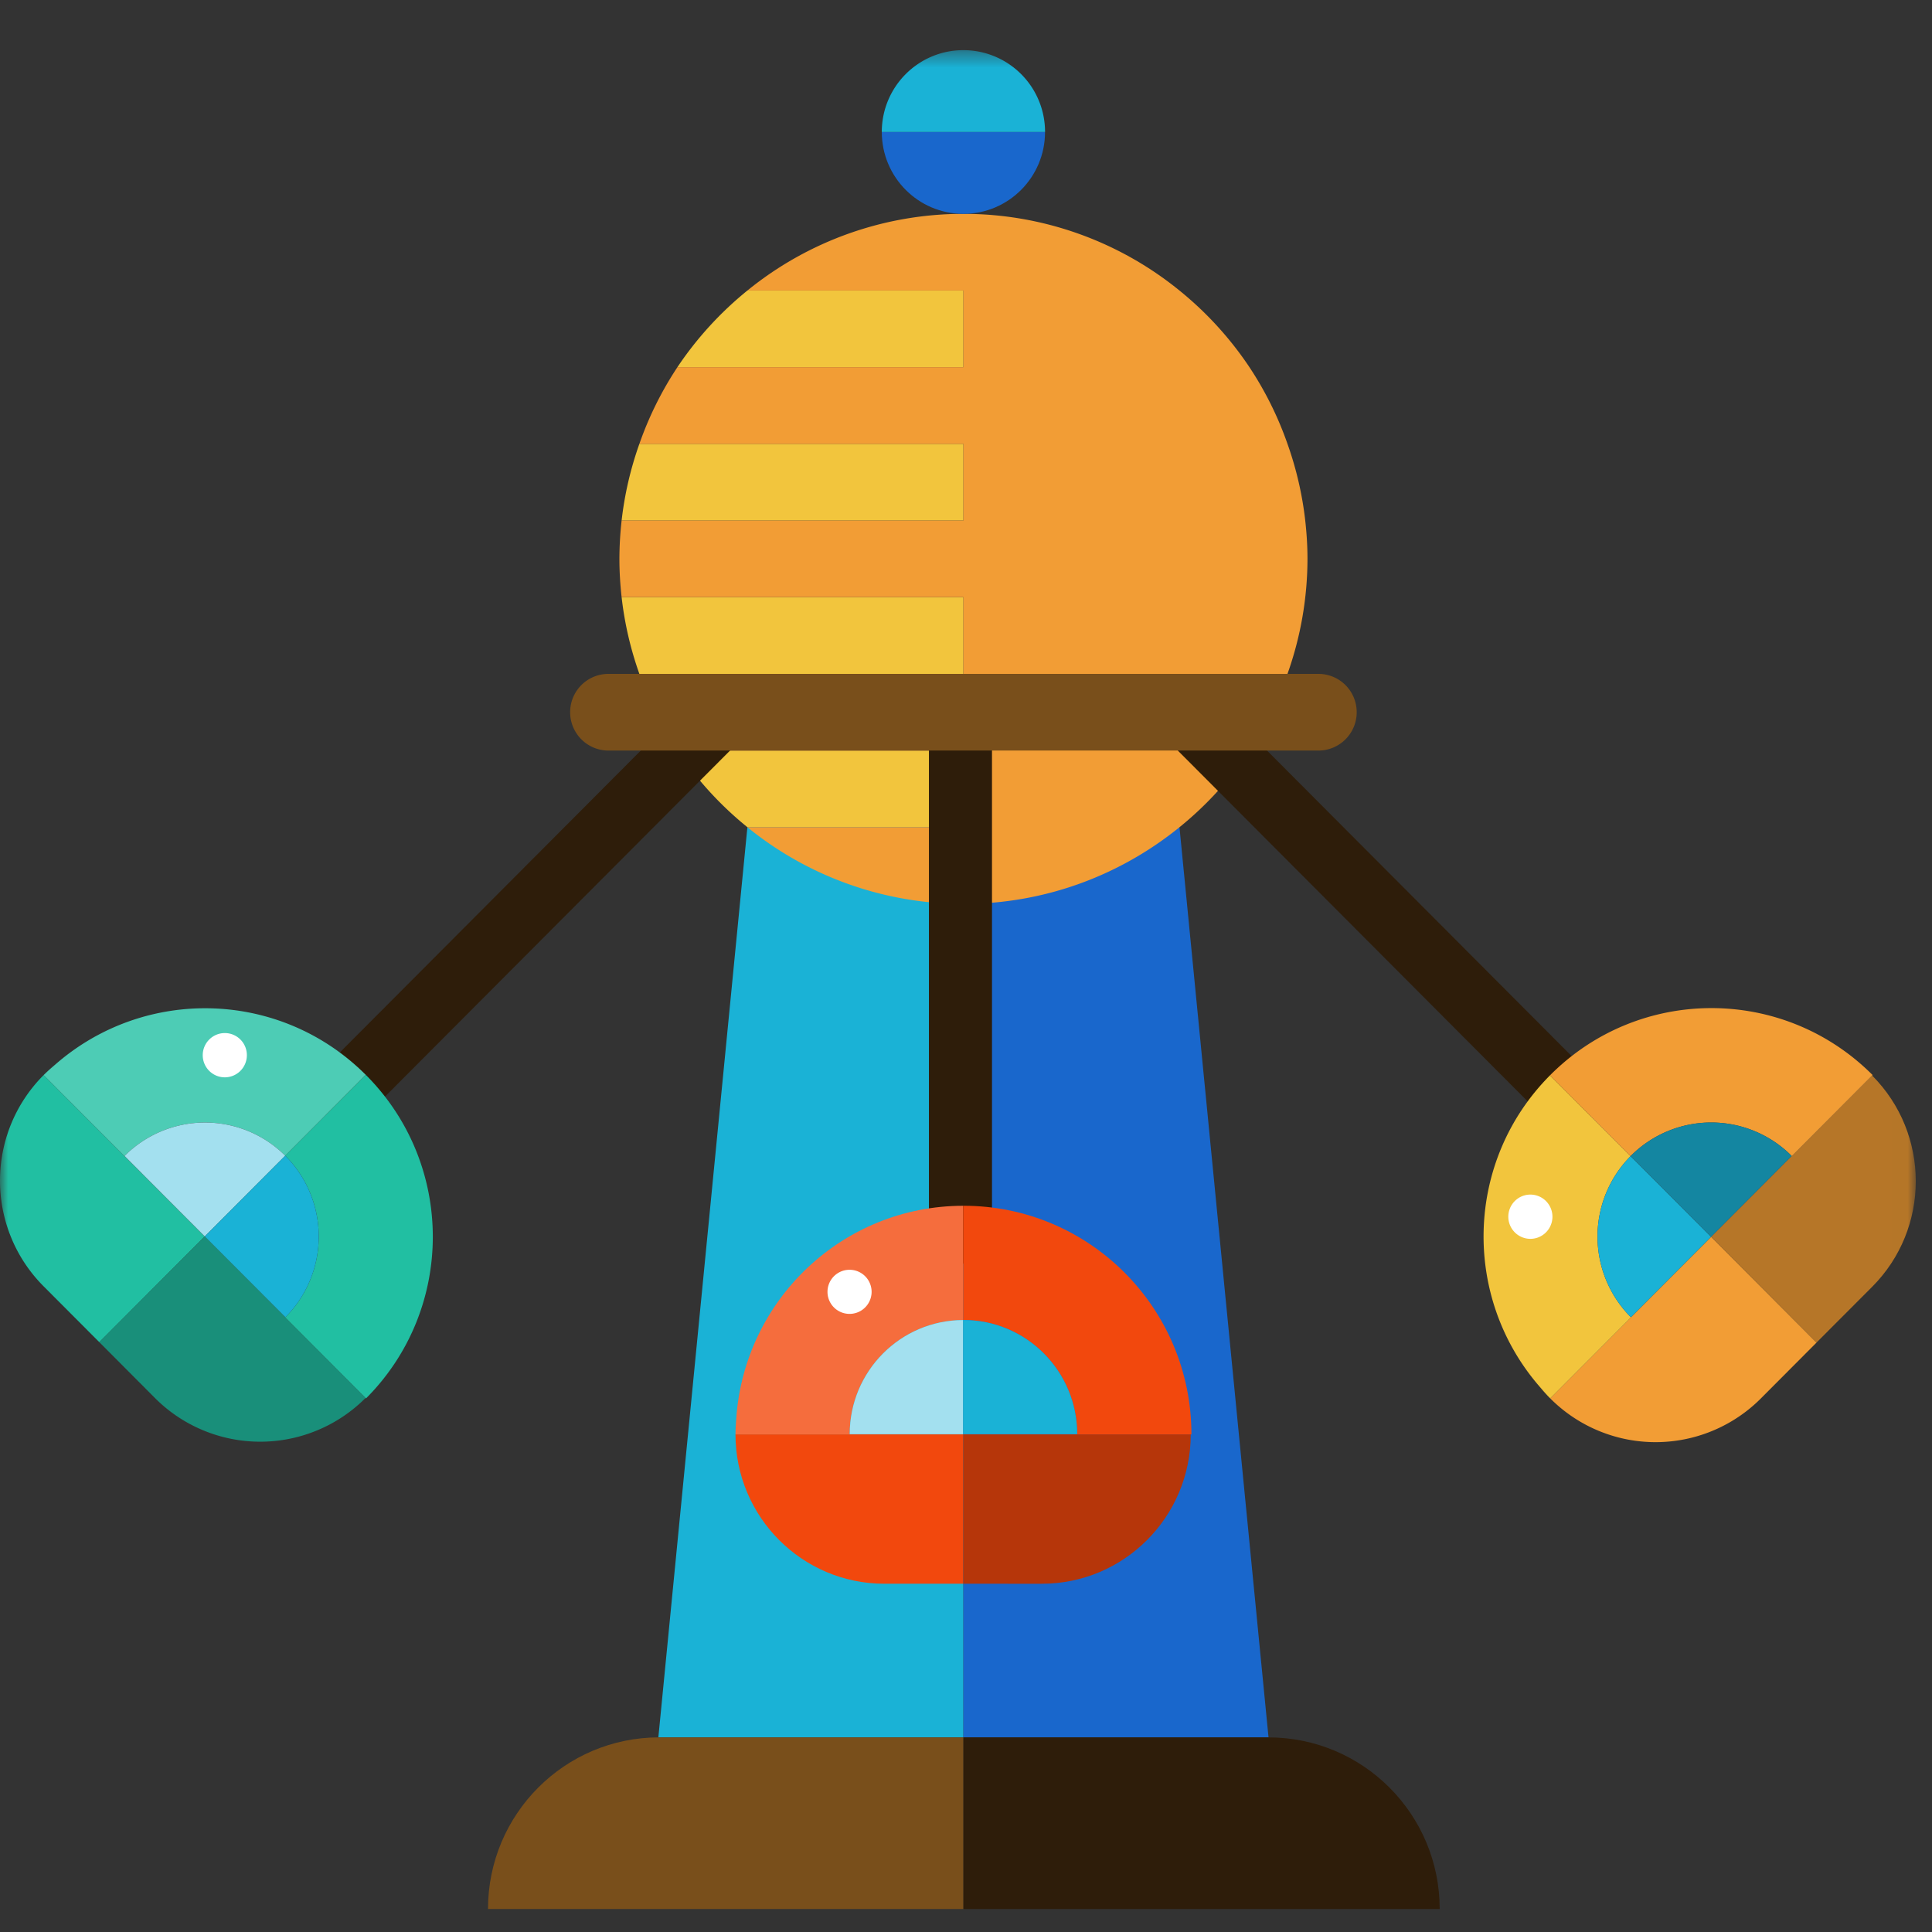 <svg width="120" height="120" viewBox="0 0 120 120" xmlns="http://www.w3.org/2000/svg" xmlns:xlink="http://www.w3.org/1999/xlink"><rect x="0" y="0" width="120" height="120" fill="#333333" stroke="none"/><defs><path id="a" d="M0 115.886h118.992V.426H0z"/></defs><g fill="none" fill-rule="evenodd"><path fill="#1AB2D6" d="M46.422 51.38l-5.53 56.53H59.84V51.38z"/><path fill="#1967CC" d="M73.26 51.38H59.84v56.53h18.95z"/><g transform="translate(0 2.689)"><path d="M59.84 43.93H42.074a21.536 21.536 0 0 0 4.348 4.76H59.84v-4.76zm0-28.574H46.422a21.616 21.616 0 0 0-4.348 4.761H59.84v-4.761zm0 9.524H39.713a21.332 21.332 0 0 0-1.103 4.763h21.23v-4.762zm0 9.524H38.61a21.332 21.332 0 0 0 1.103 4.763H59.84v-4.763z" fill="#F2C53D"/><path d="M81.071 29.643a21.393 21.393 0 0 0-1.103-4.762 21.387 21.387 0 0 0-2.363-4.764 21.469 21.469 0 0 0-4.345-4.76 21.24 21.24 0 0 0-13.42-4.763 21.238 21.238 0 0 0-13.418 4.762H59.84v4.761H42.075a21.38 21.38 0 0 0-2.362 4.764H59.84v4.762H38.61a21.852 21.852 0 0 0-.138 2.38c0 .806.052 1.598.138 2.38h21.23v4.764H39.713a21.395 21.395 0 0 0 2.362 4.763H59.84v4.761H46.422a21.232 21.232 0 0 0 13.418 4.763c5.086 0 9.75-1.788 13.42-4.763a21.446 21.446 0 0 0 4.345-4.761 21.402 21.402 0 0 0 2.363-4.763 21.389 21.389 0 0 0 1.242-7.143c0-.806-.052-1.598-.139-2.38" fill="#F29D35"/><path d="M40.94 105.222c-5.868.001-10.629 4.775-10.629 10.663H59.84v-10.662h-18.9z" fill="#794F1B"/><path d="M78.79 105.224H59.84v10.66h29.582c0-5.887-4.759-10.658-10.632-10.66" fill="#2E1D0A"/><mask id="b" fill="#fff"><use xlink:href="#a"/></mask><path fill="#2E1D0A" mask="url(#b)" d="M57.698 75.794h3.916V41.548h-3.916z"/><path d="M45.683 86.401c0-.325.025-.644.045-.962-.03.315-.046.637-.046.962 0 5.126 4.14 9.279 9.248 9.279h4.893v-9.279h-14.14z" fill="#F2480D" mask="url(#b)"/><path d="M59.823 95.68l4.884.001c5.11 0 9.252-4.155 9.252-9.28H59.823v9.28z" fill="#B6360A" mask="url(#b)"/><path d="M59.823 86.401v-.013h-7.045c0-3.908 3.154-7.076 7.045-7.086v-7.098c-7.487.008-13.597 5.848-14.095 13.235-.02.318-.045.637-.045.962h14.14z" fill="#F56D3D" mask="url(#b)"/><path d="M59.84 72.203l-.017.001v7.098l.017-.002c3.903 0 7.064 3.174 7.064 7.088h-7.081v.013h14.179c0-7.843-6.339-14.198-14.162-14.198" fill="#F2480D" mask="url(#b)"/><path d="M52.778 86.388h7.044v-7.086c-3.89.01-7.044 3.178-7.044 7.086" fill="#A3E0EF" mask="url(#b)"/><path d="M66.905 86.388c0-3.914-3.163-7.088-7.065-7.088l-.018.002v7.086h7.083z" fill="#1AB2D6" mask="url(#b)"/><path d="M54.137 77.549a1.37 1.37 0 1 1-2.74 0 1.37 1.37 0 1 1 2.74 0" fill="#FFF" mask="url(#b)"/><path fill="#2E1D0A" mask="url(#b)" d="M21.459 67.884l-2.772-2.777L42.832 40.89l2.771 2.78z"/><path d="M2.711 64.087c.23-.23.475-.439.714-.648a9.485 9.485 0 0 0-.714.646c-3.615 3.625-3.613 9.498-.003 13.12l3.46 3.47 6.542-6.561-9.999-10.027z" fill="#21BFA2" mask="url(#b)"/><path d="M6.168 80.674L9.62 84.14a9.237 9.237 0 0 0 13.088-.001L12.71 74.113l-6.542 6.561z" fill="#198F7A" mask="url(#b)"/><path d="M12.71 74.114l.01-.01-4.981-4.995a7.047 7.047 0 0 1 9.975-.015l5.007-5.02c-5.3-5.302-13.737-5.505-19.297-.635-.239.21-.483.418-.713.648l9.999 10.027z" fill="#4DCCB5" mask="url(#b)"/><path d="M22.735 64.086l-.014-.012-5.006 5.02c.004.005.012.007.015.01a7.103 7.103 0 0 1-.002 10.023l-5.009-5.022-.009.009 9.998 10.025.028.028c5.53-5.545 5.529-14.533-.001-20.08" fill="#21BFA2" mask="url(#b)"/><path d="M7.738 69.11l4.981 4.995 4.996-5.011a7.05 7.05 0 0 0-9.977.015" fill="#A3E0EF" mask="url(#b)"/><path d="M17.728 79.127a7.103 7.103 0 0 0 .001-10.023c-.002-.003-.01-.005-.014-.01l-4.996 5.01 5.01 5.023z" fill="#1AB2D6" mask="url(#b)"/><path d="M14.932 63.823a1.367 1.367 0 0 1-1.938 0 1.375 1.375 0 0 1 0-1.943 1.367 1.367 0 0 1 1.938-.002c.537.54.534 1.408 0 1.945" fill="#FFF" mask="url(#b)"/><path fill="#2E1D0A" mask="url(#b)" d="M100.072 65.367l-2.767 2.779-24.148-24.215 2.77-2.779z"/><path d="M96.288 84.167c-.23-.23-.437-.474-.647-.715.202.245.414.486.646.715a9.234 9.234 0 0 0 13.083.004l3.458-3.47-6.541-6.561-10 10.027z" fill="#F29D35" mask="url(#b)"/><path d="M112.827 80.7l3.455-3.462c3.614-3.622 3.614-9.499 0-13.124l-9.996 10.025 6.541 6.561z" fill="#B67628" mask="url(#b)"/><path d="M106.286 74.14l-.009-.01-4.981 4.997a7.097 7.097 0 0 1-.017-10.006l-5.005-5.02c-5.286 5.314-5.49 13.776-.634 19.35.21.242.417.486.647.716l9.999-10.027z" fill="#F2C53D" mask="url(#b)"/><path d="M96.288 64.087l-.014.014 5.005 5.02.01-.014a7.053 7.053 0 0 1 9.995.001l-5.006 5.024.009.007 9.995-10.025.029-.029c-5.53-5.546-14.493-5.545-20.023.002" fill="#F29D35" mask="url(#b)"/><path d="M101.296 79.127l4.98-4.995-4.997-5.01a7.098 7.098 0 0 0 .017 10.005" fill="#1AB2D6" mask="url(#b)"/><path d="M111.284 69.108a7.053 7.053 0 0 0-9.995-.001l-.01.014 4.998 5.01 5.007-5.023z" fill="#1486A1" mask="url(#b)"/><path d="M96.023 71.911a1.376 1.376 0 0 1 0 1.944 1.365 1.365 0 0 1-1.936 0 1.375 1.375 0 0 1-.001-1.944 1.368 1.368 0 0 1 1.937 0" fill="#FFF" mask="url(#b)"/><path d="M84.267 41.548a2.38 2.38 0 0 1-2.375 2.382H37.788a2.38 2.38 0 0 1-2.375-2.382 2.377 2.377 0 0 1 2.375-2.381h44.104a2.378 2.378 0 0 1 2.375 2.381" fill="#794F1B" mask="url(#b)"/><path d="M59.84 10.594c2.8 0 5.069-2.278 5.069-5.085H54.77c0 2.807 2.269 5.085 5.069 5.085" fill="#1967CC" mask="url(#b)"/><path d="M59.84.425c-2.8 0-5.07 2.276-5.07 5.083h10.14A5.077 5.077 0 0 0 59.84.425" fill="#1AB2D6" mask="url(#b)"/></g></g></svg>
